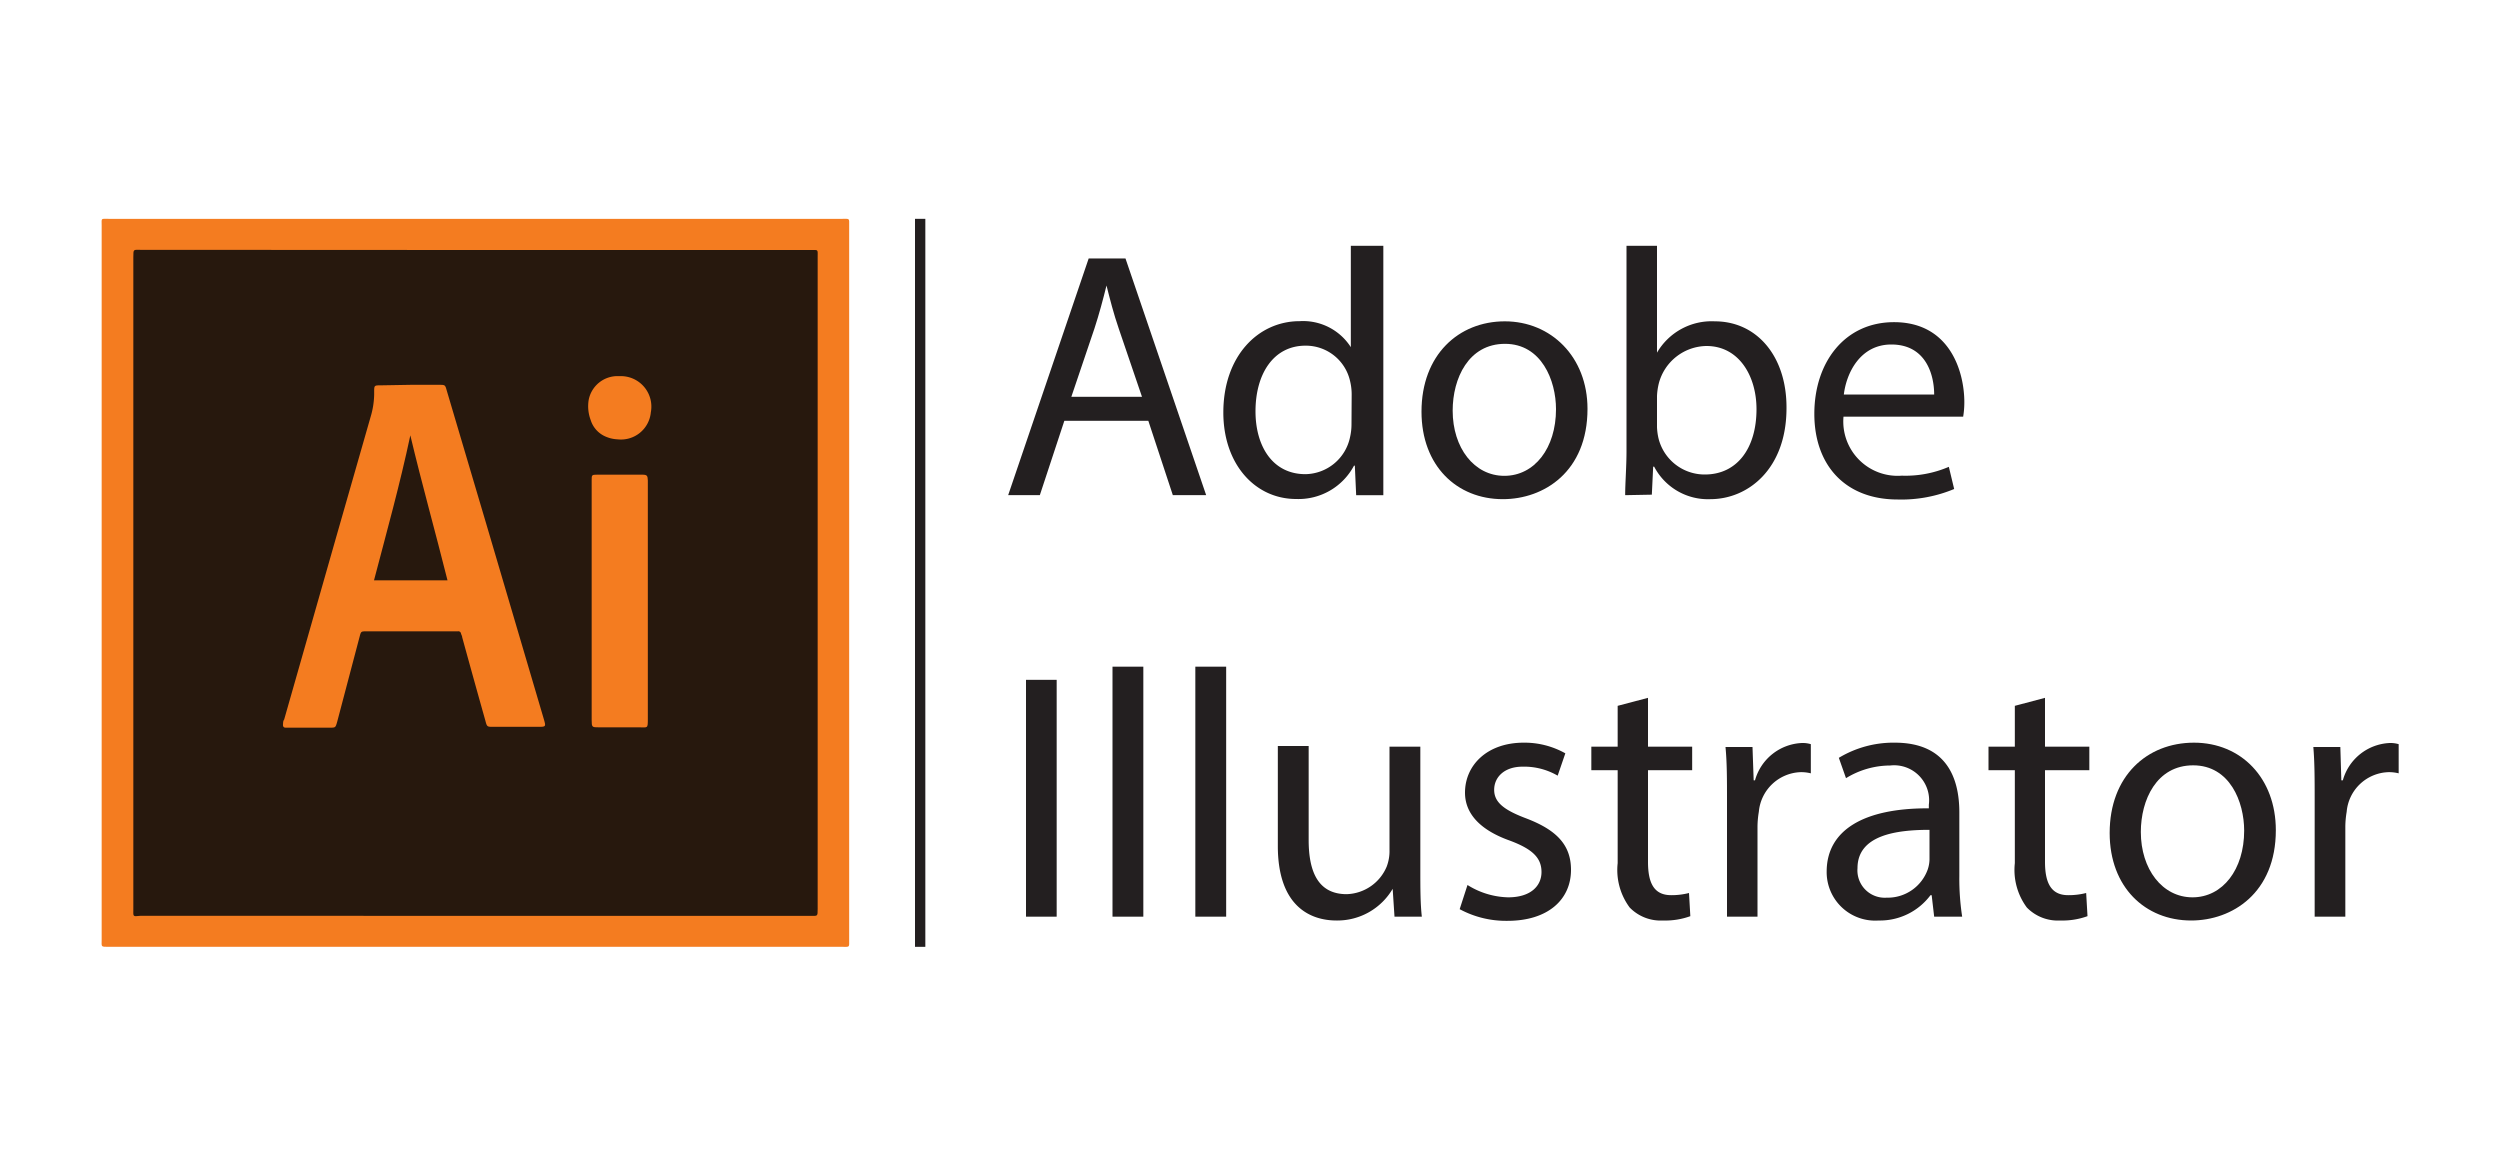 <svg id="Layer_1" data-name="Layer 1" xmlns="http://www.w3.org/2000/svg" viewBox="0 0 150 70"><defs><style>.cls-1{fill:#f47c20;}.cls-2{fill:#27180d;}.cls-3{fill:none;stroke:#231f20;stroke-miterlimit:10;stroke-width:0.62px;}.cls-4{fill:#231f20;}</style></defs><path class="cls-1" d="M28.52,56.81h-22c-.49,0-.42,0-.42-.42V13.54c0-.47-.07-.41.42-.41h44c.48,0,.43-.05.43.41V56.39c0,.47.05.42-.43.42Z"/><path class="cls-2" d="M28.5,15H48.62c.5,0,.44-.06.44.44V54.52c0,.49,0,.43-.44.43H8.41C7.94,55,8,55,8,54.51V15.43c0-.5,0-.44.44-.44Z"/><path class="cls-1" d="M24.61,23.09h1.74c.36,0,.36,0,.46.36l2.37,8,3.45,11.7c.13.45.13.46-.34.46H29.6c-.38,0-.38,0-.48-.38q-.71-2.52-1.39-5c0-.07-.05-.14-.07-.22a.16.16,0,0,0-.19-.13H22c-.33,0-.34,0-.42.31l-1.35,5.12c-.1.35-.1.35-.44.35H17.14c-.13,0-.17-.08-.16-.2s0-.19.07-.29l3.12-10.94L22.24,25a4.92,4.92,0,0,0,.21-1.32v-.16c0-.4,0-.4.42-.4Z"/><path class="cls-1" d="M35.5,36.05V28.81c0-.31,0-.33.34-.33h2.68c.3,0,.34.05.35.35V43.11c0,.63,0,.53-.54.53H35.94c-.42,0-.44,0-.44-.45Z"/><path class="cls-1" d="M37.16,22.57a1.83,1.83,0,0,1,1.89,2.17,1.8,1.8,0,0,1-2,1.62,2,2,0,0,1-.7-.16,1.59,1.59,0,0,1-.91-1A2.35,2.35,0,0,1,35.32,24,1.76,1.76,0,0,1,37.16,22.57Z"/><path class="cls-2" d="M24.62,26.12c.69,2.91,1.5,5.78,2.23,8.7H22.44C23.2,31.92,24,29.05,24.62,26.12Z"/><line class="cls-3" x1="55.21" y1="13.13" x2="55.21" y2="56.81"/><path class="cls-4" d="M63.86,25.25l-1.47,4.46h-1.9l4.83-14.2h2.21l4.84,14.2h-2L68.9,25.25Zm4.66-1.44-1.39-4.08c-.32-.93-.53-1.77-.74-2.6h0c-.21.85-.44,1.71-.72,2.57l-1.39,4.11Z"/><path class="cls-4" d="M83,14.75V27.08C83,28,83,29,83,29.71H81.37l-.08-1.77h-.05a3.77,3.77,0,0,1-3.47,2c-2.47,0-4.37-2.09-4.37-5.19,0-3.39,2.09-5.48,4.58-5.48a3.4,3.4,0,0,1,3.07,1.56h0V14.75ZM81.1,23.67a3.39,3.39,0,0,0-.09-.78,2.72,2.72,0,0,0-2.68-2.15c-1.91,0-3,1.68-3,3.94,0,2.06,1,3.77,3,3.77A2.78,2.78,0,0,0,81,26.24a3.44,3.44,0,0,0,.09-.8Z"/><path class="cls-4" d="M95.25,24.53c0,3.77-2.61,5.42-5.08,5.42-2.76,0-4.88-2-4.88-5.25,0-3.41,2.23-5.42,5-5.42S95.25,21.41,95.25,24.53Zm-8.09.11c0,2.23,1.29,3.91,3.1,3.91s3.1-1.66,3.1-4c0-1.72-.87-3.92-3.06-3.92S87.16,22.7,87.16,24.64Z"/><path class="cls-4" d="M97.51,29.71c0-.69.08-1.72.08-2.63V14.75h1.83v6.41h0a3.79,3.79,0,0,1,3.47-1.88c2.53,0,4.32,2.11,4.3,5.21,0,3.64-2.3,5.46-4.57,5.46A3.64,3.64,0,0,1,99.25,28h-.06l-.08,1.68Zm1.91-4.08a3.61,3.61,0,0,0,.09.67,2.85,2.85,0,0,0,2.78,2.17c1.94,0,3.1-1.58,3.1-3.92,0-2-1.06-3.79-3-3.79A3,3,0,0,0,99.53,23a3.84,3.84,0,0,0-.11.76Z"/><path class="cls-4" d="M110.61,25a3.26,3.26,0,0,0,3.5,3.54,6.58,6.58,0,0,0,2.82-.53l.32,1.33a8.21,8.21,0,0,1-3.39.63c-3.15,0-5-2.06-5-5.14s1.81-5.5,4.78-5.5c3.33,0,4.22,2.93,4.22,4.81a5.34,5.34,0,0,1-.07.86Zm5.44-1.33c0-1.18-.49-3-2.57-3-1.88,0-2.7,1.73-2.85,3Z"/><path class="cls-4" d="M63.4,40.79V55H61.56V40.79Z"/><path class="cls-4" d="M66.75,40H68.6V55H66.75Z"/><path class="cls-4" d="M71.72,40h1.85V55H71.72Z"/><path class="cls-4" d="M85.22,52.21c0,1.06,0,2,.09,2.79H83.67l-.11-1.67h0a3.85,3.85,0,0,1-3.37,1.9c-1.61,0-3.52-.89-3.52-4.47v-6h1.85v5.64c0,1.94.59,3.25,2.28,3.25A2.69,2.69,0,0,0,83.2,52a2.59,2.59,0,0,0,.17-1V44.8h1.85Z"/><path class="cls-4" d="M88.05,53.1a4.79,4.79,0,0,0,2.44.74c1.35,0,2-.68,2-1.52s-.53-1.37-1.89-1.88c-1.84-.65-2.7-1.66-2.7-2.88,0-1.65,1.33-3,3.52-3a5,5,0,0,1,2.5.64l-.46,1.34A4,4,0,0,0,91.35,46c-1.09,0-1.7.63-1.7,1.39s.61,1.22,1.94,1.72c1.77.68,2.67,1.56,2.67,3.08,0,1.79-1.39,3.06-3.81,3.06a5.85,5.85,0,0,1-2.87-.7Z"/><path class="cls-4" d="M98.88,41.87V44.8h2.65v1.41H98.88v5.5c0,1.26.35,2,1.39,2a4.21,4.21,0,0,0,1.07-.13l.08,1.39a4.39,4.39,0,0,1-1.64.26,2.59,2.59,0,0,1-2-.78,3.78,3.78,0,0,1-.72-2.66V46.21H95.48V44.8h1.58V42.35Z"/><path class="cls-4" d="M103.62,48c0-1.2,0-2.24-.09-3.18h1.62l.07,2h.08a3.06,3.06,0,0,1,2.82-2.24,1.7,1.7,0,0,1,.53.07v1.75a2.38,2.38,0,0,0-.63-.07,2.61,2.61,0,0,0-2.49,2.38,5.61,5.61,0,0,0-.08.87V55h-1.83Z"/><path class="cls-4" d="M116.05,55l-.15-1.29h-.07a3.78,3.78,0,0,1-3.11,1.52,2.91,2.91,0,0,1-3.12-2.93c0-2.47,2.19-3.82,6.13-3.8v-.21a2.1,2.1,0,0,0-2.32-2.36,5.08,5.08,0,0,0-2.65.76l-.43-1.22a6.35,6.35,0,0,1,3.36-.91c3.11,0,3.87,2.13,3.87,4.18v3.81a15.11,15.11,0,0,0,.17,2.45Zm-.28-5.21c-2,0-4.32.32-4.32,2.3a1.64,1.64,0,0,0,1.75,1.77,2.55,2.55,0,0,0,2.47-1.71,2,2,0,0,0,.1-.59Z"/><path class="cls-4" d="M122.7,41.87V44.8h2.66v1.41H122.7v5.5c0,1.26.36,2,1.39,2a4.24,4.24,0,0,0,1.08-.13l.08,1.39a4.39,4.39,0,0,1-1.64.26,2.59,2.59,0,0,1-2-.78,3.78,3.78,0,0,1-.72-2.66V46.21h-1.58V44.8h1.58V42.35Z"/><path class="cls-4" d="M136.55,49.81c0,3.77-2.62,5.42-5.08,5.42-2.76,0-4.89-2-4.89-5.25,0-3.41,2.23-5.42,5.06-5.42S136.55,46.69,136.55,49.81Zm-8.1.11c0,2.23,1.29,3.92,3.1,3.92s3.1-1.67,3.1-4c0-1.73-.86-3.92-3.06-3.92S128.45,48,128.45,49.92Z"/><path class="cls-4" d="M138.88,48c0-1.2,0-2.24-.08-3.18h1.62l.06,2h.09a3.06,3.06,0,0,1,2.82-2.24,1.74,1.74,0,0,1,.53.07v1.75a2.38,2.38,0,0,0-.63-.07,2.6,2.6,0,0,0-2.49,2.38,5.61,5.61,0,0,0-.08.87V55h-1.84Z"/></svg>